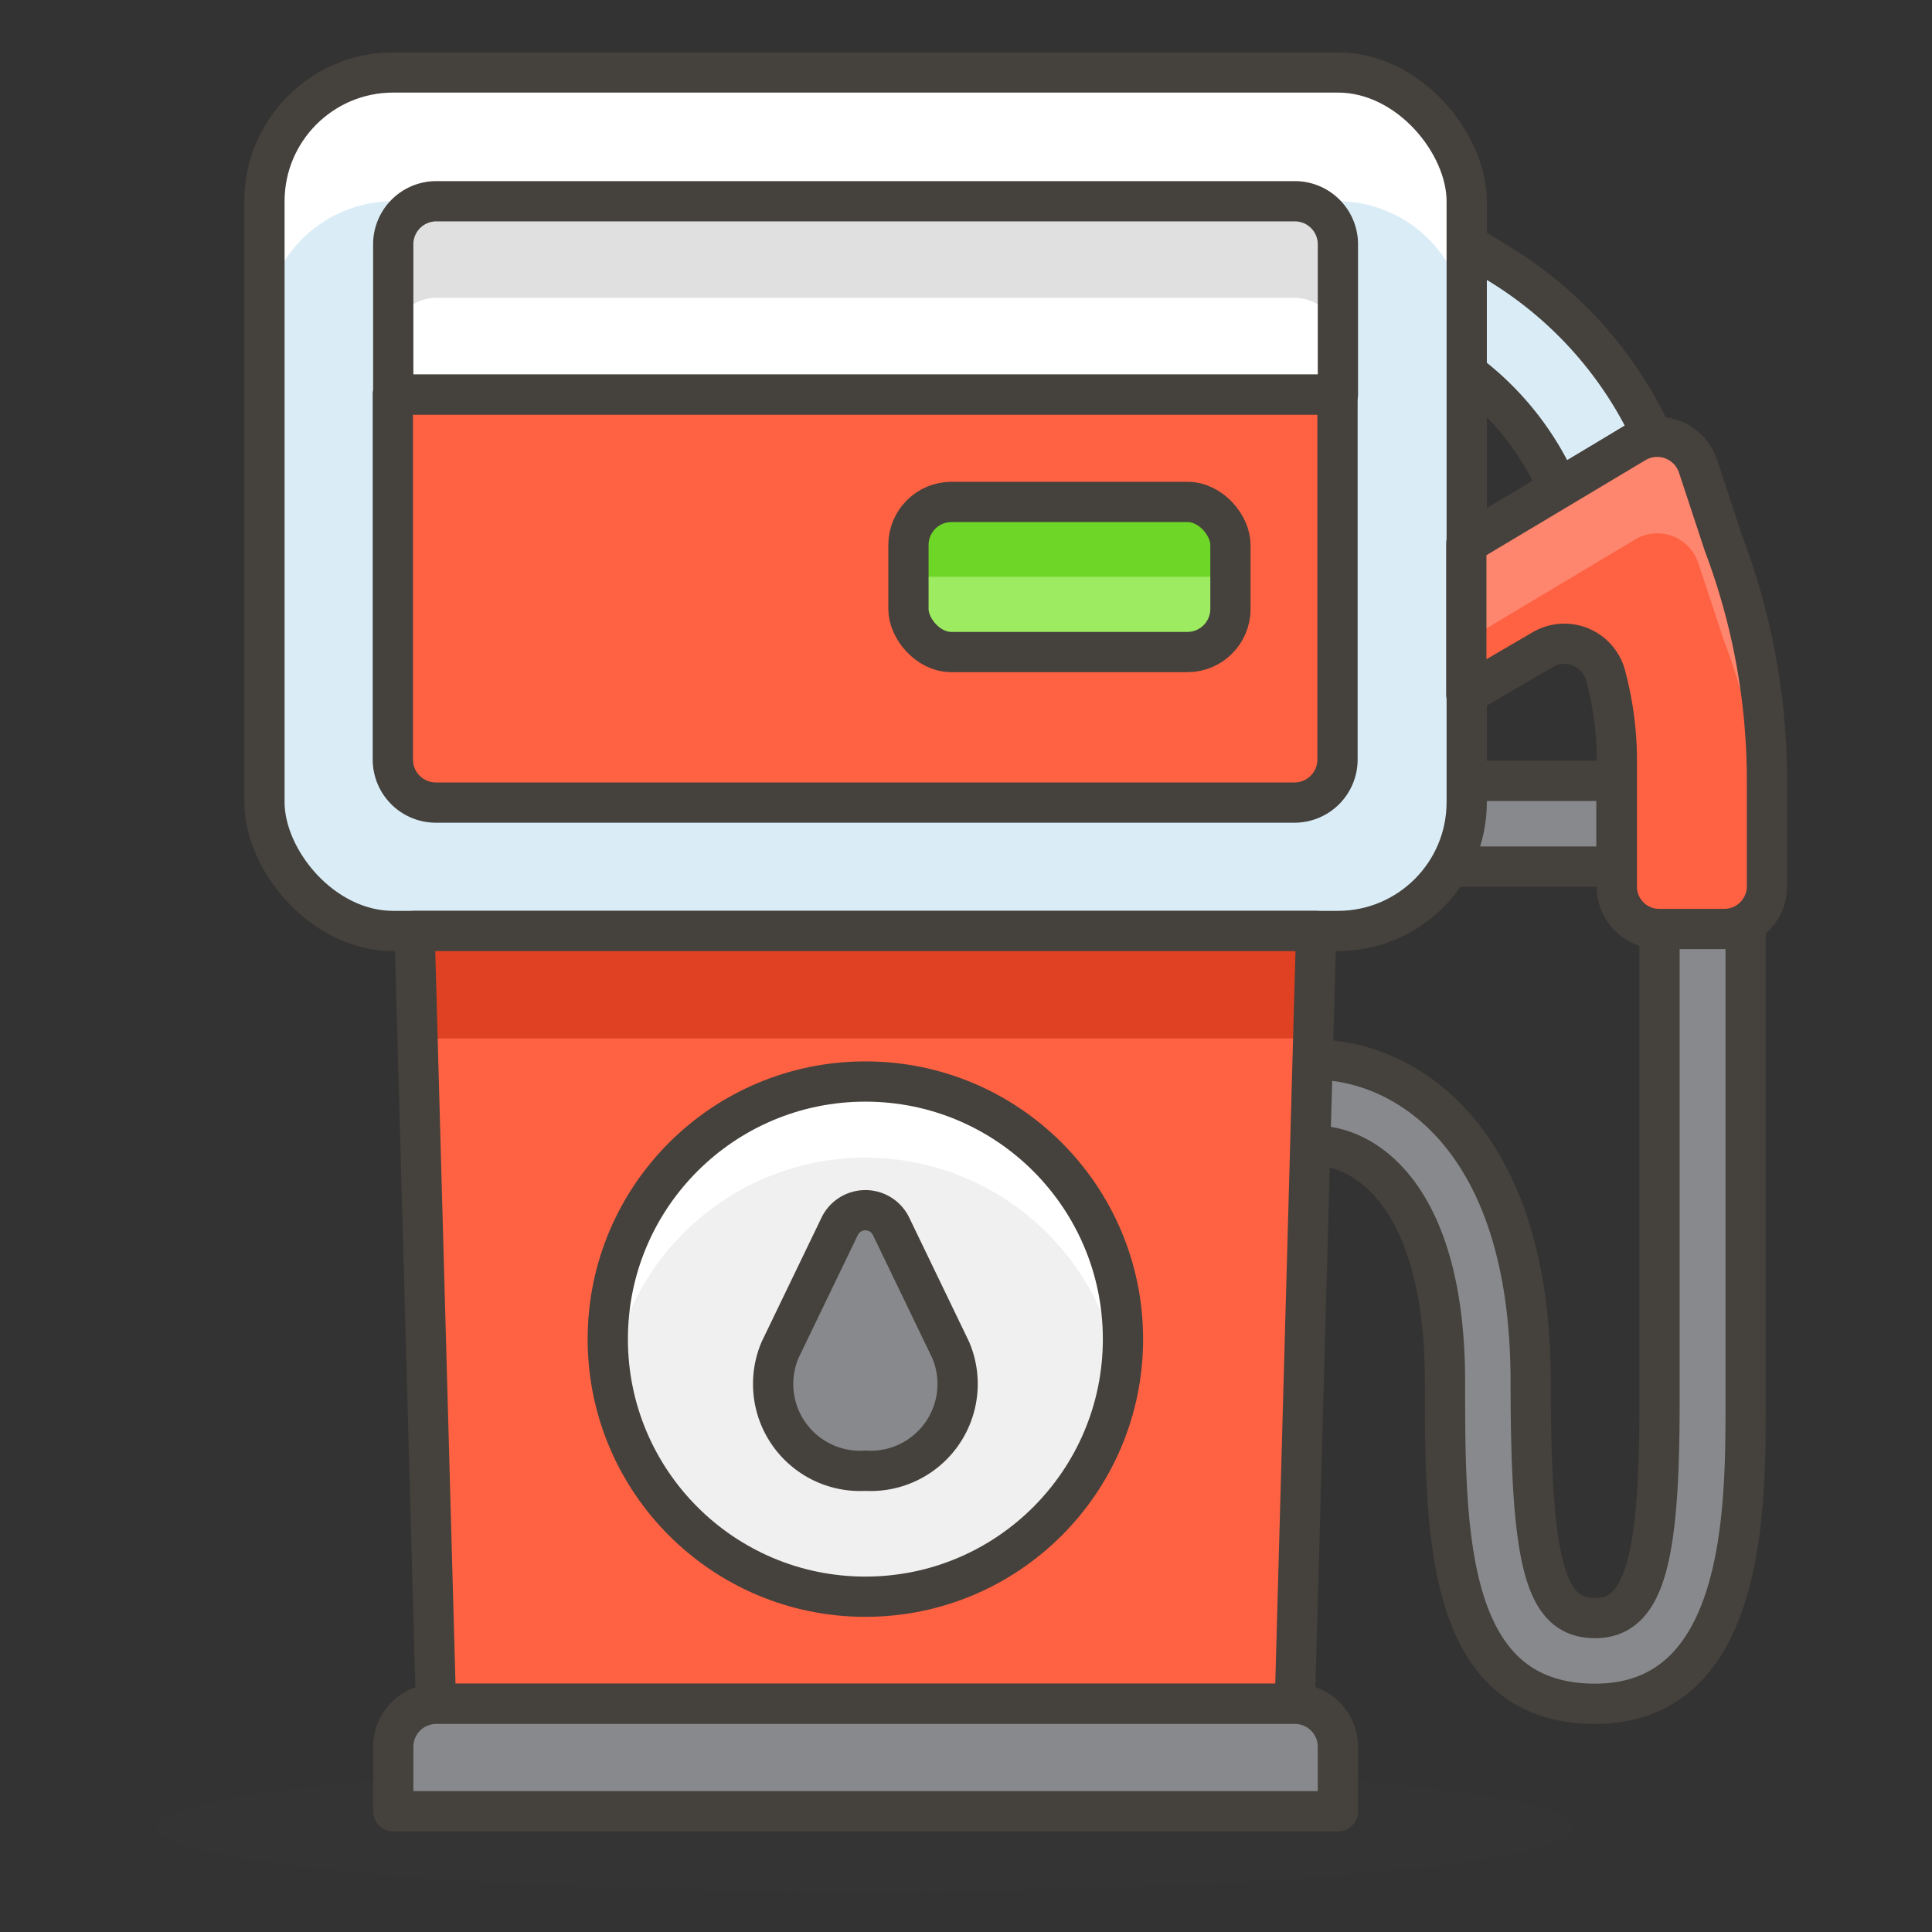 <svg xmlns="http://www.w3.org/2000/svg" viewBox="0 0 48 48"><rect x="0" y="0" width="48" height="48" fill="#333333" stroke="none"/><defs><style>.cls-1{fill:#87898c}.cls-1,.cls-5{stroke:#45413c;stroke-linecap:round;stroke-linejoin:round}.cls-4{fill:#fff}.cls-5{fill:none}.cls-8{fill:#ff6242}</style></defs><g><path class="cls-1" d="M39.63 42.33c-3.73 0-3.73-4.25-3.73-8 0-4.63-2-5.86-3.2-5.86a1.07 1.07 0 0 1 0-2.14c2 0 5.33 1.69 5.33 8 0 4.55.36 5.87 1.6 5.87s1.6-1.5 1.6-5.33V23.13a1.07 1.07 0 0 1 2.14 0v11.74c0 2.61 0 7.46-3.74 7.46z"/><path d="M38.73 12.16l1.9-1.16a1 1 0 0 1 .43-.15 9.8 9.8 0 0 0-3.71-4.23l-.92-.57v3.2a7.2 7.2 0 0 1 2.3 2.91z" fill="#daedf7" stroke="#45413c" stroke-linecap="round" stroke-linejoin="round"/><path class="cls-1" d="M34.83 19.4h5.33v2.13h-5.33z"/><rect x="6.57" y="1.8" width="29.87" height="21.33" rx="3.2" ry="3.2" fill="#daedf7"/><path class="cls-4" d="M33.23 1.8H9.77A3.2 3.2 0 0 0 6.57 5v3.2A3.2 3.2 0 0 1 9.77 5h23.46a3.2 3.2 0 0 1 3.2 3.2V5a3.2 3.2 0 0 0-3.2-3.2z"/><rect class="cls-5" x="6.57" y="1.8" width="29.87" height="21.33" rx="3.2" ry="3.2"/><ellipse cx="21.5" cy="45.4" rx="17.6" ry="1.6" fill="#45413c" opacity=".15"/><path d="M9.77 9.8h23.46v9.07a1.07 1.07 0 0 1-1.07 1.07H10.83a1.07 1.07 0 0 1-1.07-1.07V9.8h.01z" fill="#ff6242" stroke="#45413c" stroke-linecap="round" stroke-linejoin="round"/><path class="cls-8" d="M32.17 42.33H10.83l-.53-19.2h22.4l-.53 19.2z"/><path fill="#e04122" d="M32.63 25.8l.07-2.67H10.3l.07 2.67h22.26z"/><path class="cls-5" d="M32.17 42.33H10.83l-.53-19.2h22.4l-.53 19.2z"/><path class="cls-4" d="M10.83 5h21.34a1.07 1.07 0 0 1 1.07 1.07V9.8H9.77V6.07A1.07 1.07 0 0 1 10.83 5z"/><path d="M32.17 5H10.83a1.06 1.06 0 0 0-1.06 1.07v2.4a1.06 1.06 0 0 1 1.06-1.07h21.34a1.06 1.06 0 0 1 1.06 1.07v-2.4A1.06 1.06 0 0 0 32.17 5z" fill="#e0e0e0"/><path class="cls-5" d="M10.83 5h21.34a1.07 1.07 0 0 1 1.07 1.07V9.8H9.77V6.07A1.07 1.07 0 0 1 10.83 5z"/><path class="cls-1" d="M10.83 42.33h21.34a1.07 1.07 0 0 1 1.07 1.07V45H9.77v-1.6a1.07 1.07 0 0 1 1.06-1.07z"/><rect x="22.57" y="12.47" width="8" height="3.73" rx="1.07" ry="1.07" fill="#9ceb60"/><path d="M22.57 13.53v.8h8v-.8a1.06 1.06 0 0 0-1.07-1.06h-5.87a1.05 1.05 0 0 0-1.06 1.06z" fill="#6dd627"/><rect class="cls-5" x="22.57" y="12.47" width="8" height="3.73" rx="1.07" ry="1.07"/><path class="cls-8" d="M42.83 13.53l-.64-1.94a1.07 1.07 0 0 0-1.56-.59l-4.2 2.51v3.74l1.9-1.11a1.06 1.06 0 0 1 1.57.68 8.16 8.16 0 0 1 .27 2v3.2a1.05 1.05 0 0 0 1.06 1.06h1.6a1.06 1.06 0 0 0 1.07-1.06V19.4a16.58 16.58 0 0 0-1.07-5.87z"/><path d="M42.83 13.53l-.64-1.94a1.07 1.07 0 0 0-1.56-.59l-4.2 2.51v2.4l4.2-2.51a1.07 1.07 0 0 1 1.56.58l.64 1.93a16.58 16.58 0 0 1 1.07 5.89v-2.4a16.58 16.58 0 0 0-1.07-5.87z" fill="#ff866e"/><path class="cls-5" d="M42.83 13.53l-.64-1.94a1.07 1.07 0 0 0-1.56-.59l-4.2 2.51v3.74l1.9-1.11a1.06 1.06 0 0 1 1.57.68 8.16 8.16 0 0 1 .27 2v3.2a1.05 1.05 0 0 0 1.06 1.06h1.6a1.06 1.06 0 0 0 1.07-1.06V19.4a16.58 16.58 0 0 0-1.07-5.87z"/><circle cx="21.5" cy="33.27" r="6.4" fill="#f0f0f0"/><path class="cls-4" d="M21.5 28.76a6.4 6.4 0 0 1 6.32 5.45 5.86 5.86 0 0 0 .08-.94 6.4 6.4 0 1 0-12.8 0 5.86 5.86 0 0 0 .08.94 6.4 6.4 0 0 1 6.32-5.45z"/><circle class="cls-5" cx="21.5" cy="33.27" r="6.4"/><path class="cls-1" d="M23.62 33.54l-1.49-3.09a.71.71 0 0 0-1.26 0l-1.49 3.09a2.16 2.16 0 0 0 2.12 3 2.16 2.16 0 0 0 2.12-3z"/></g></svg>